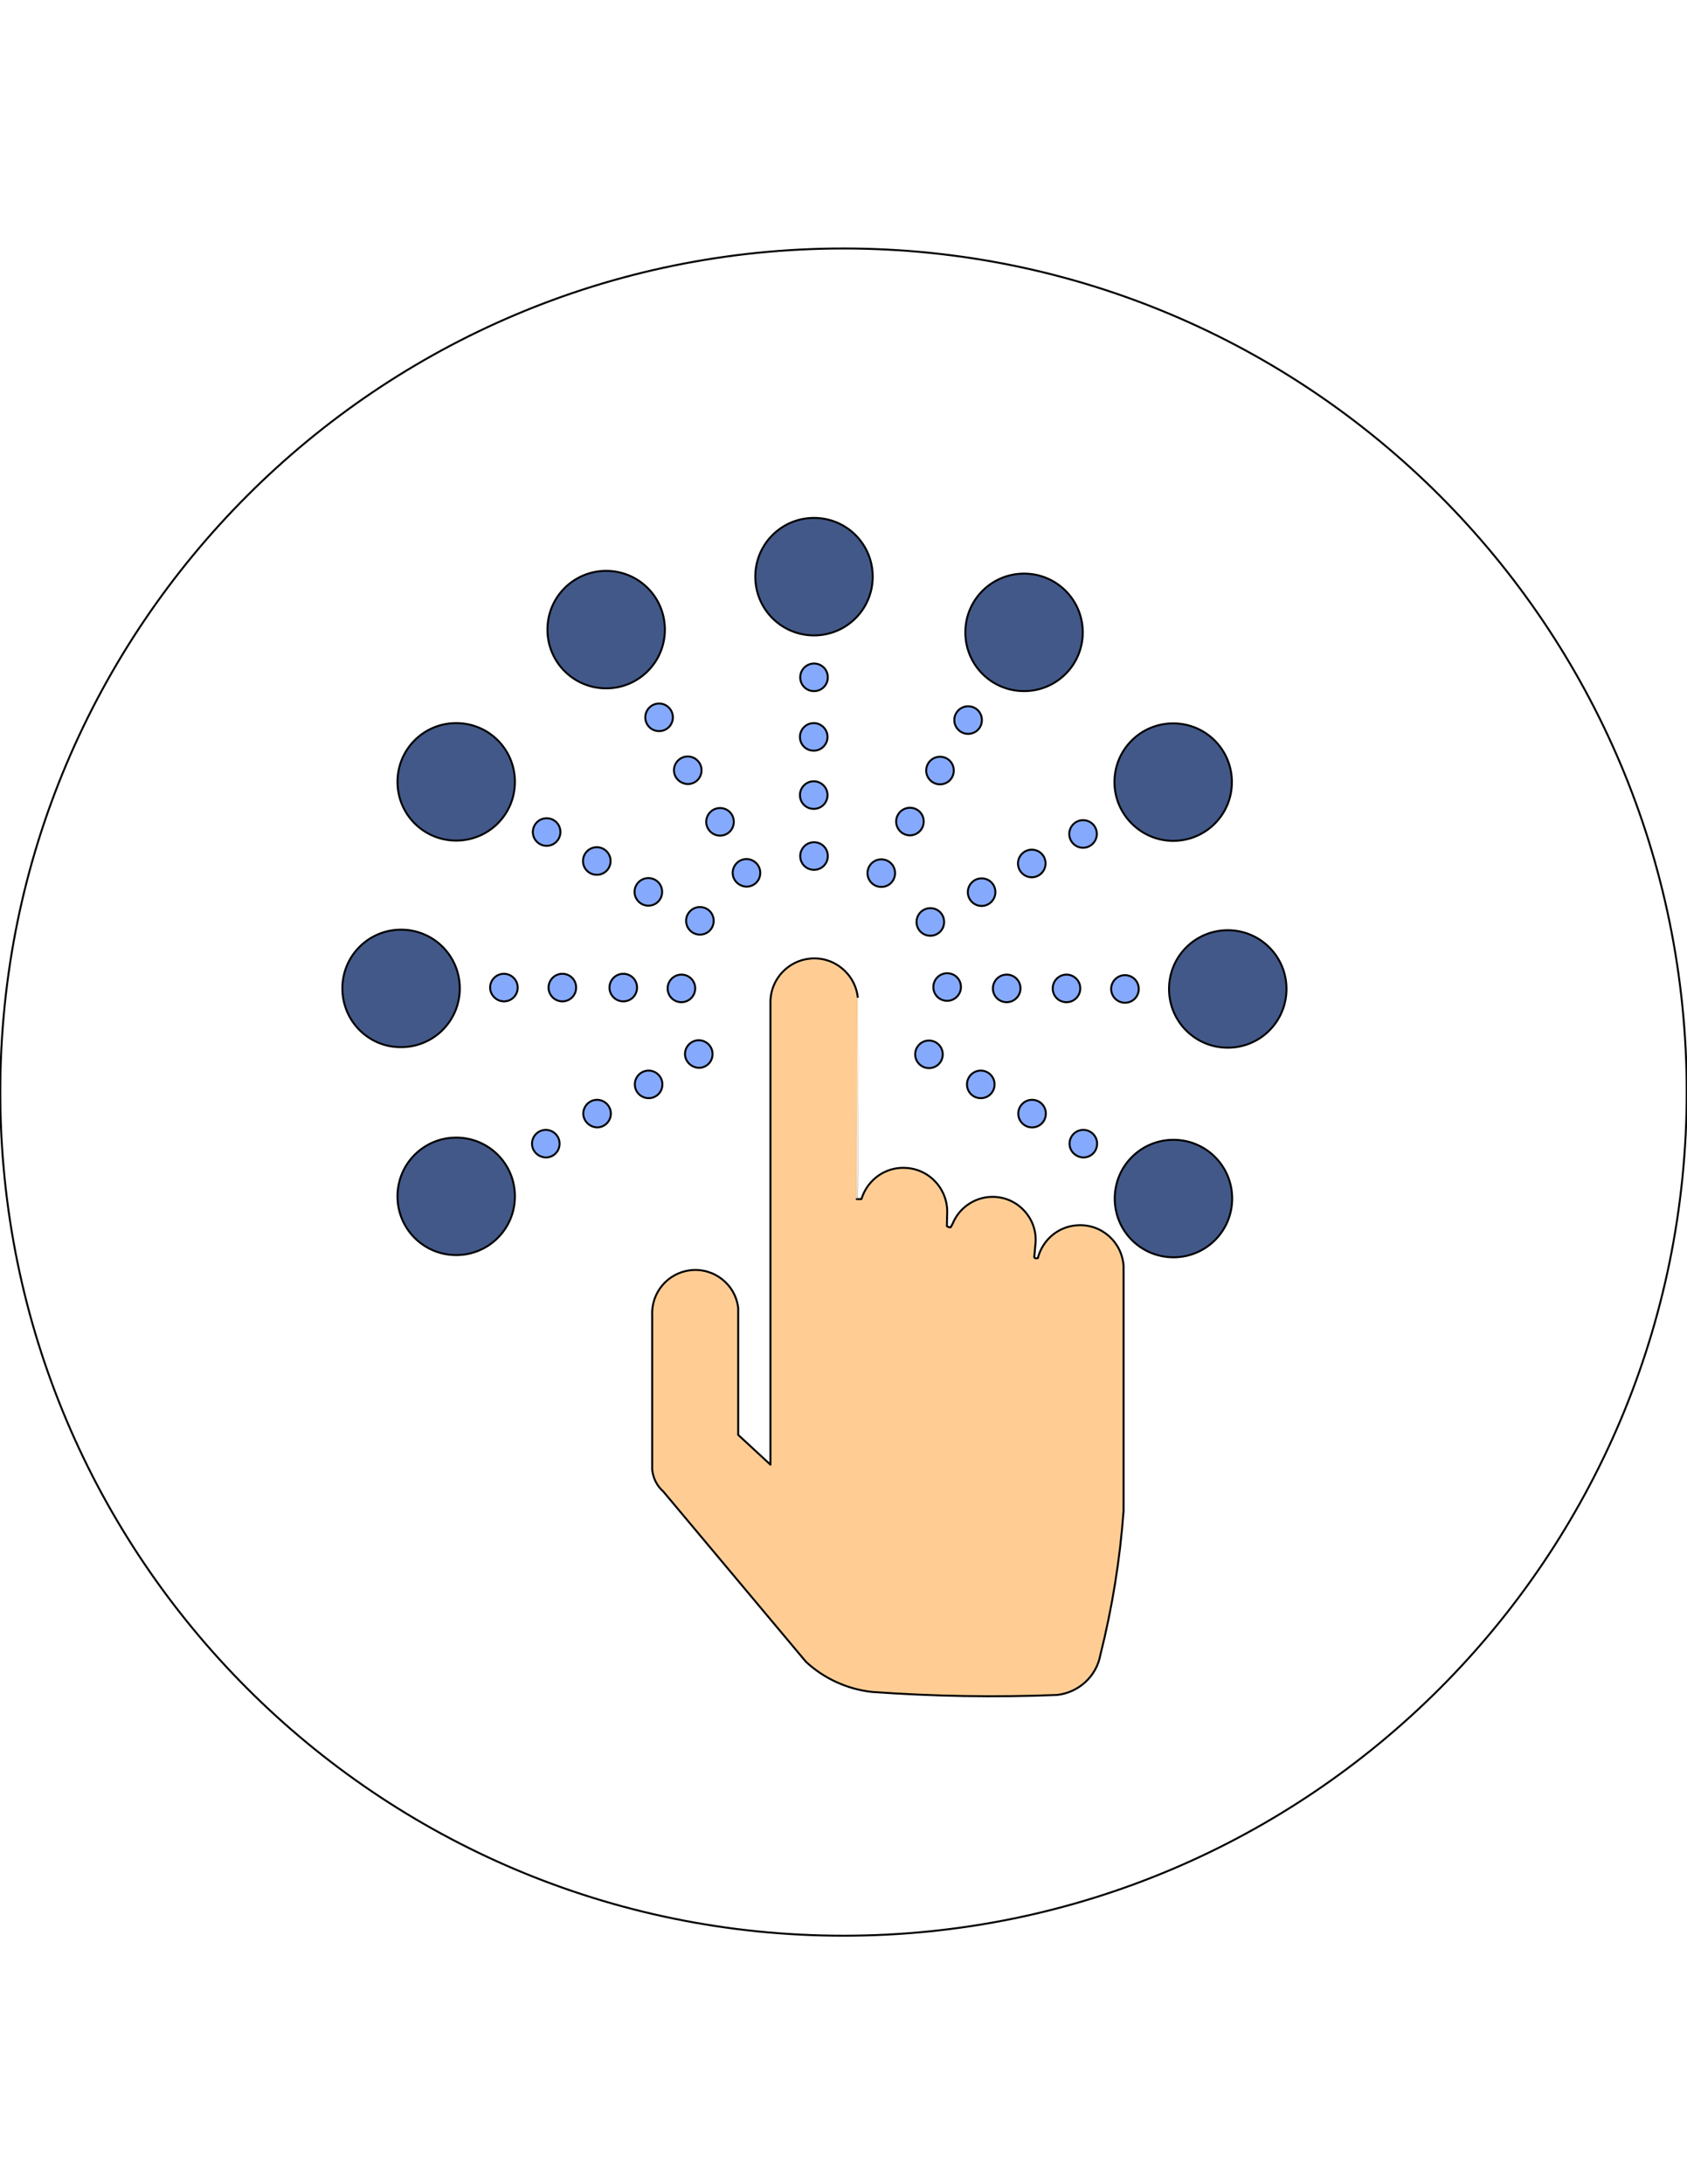 <?xml version="1.0" encoding="utf-8"?>
<!-- Generator: Adobe Illustrator 21.0.0, SVG Export Plug-In . SVG Version: 6.00 Build 0)  -->
<svg version="1.1" xmlns="http://www.w3.org/2000/svg" xmlns:xlink="http://www.w3.org/1999/xlink" x="0px" y="0px"
	 viewBox="0 0 612 792" style="enable-background:new 0 0 612 792;" xml:space="preserve">
<style type="text/css">
	.st0{fill:none;stroke:#000000;stroke-width:0.709;stroke-linecap:round;stroke-linejoin:round;stroke-miterlimit:10;}
	.mao{fill: #ffcd94;}
	.circ-peq{fill:#85a9fd;}
	.circ-medio{fill:#425888;}


</style>
<g id="Circulo_medio_1">
	<g id="CIRCLE">
		<path class="st0 circ-medio" d="M144.2,433.8c0-11.8,9.5-21.3,21.3-21.3c11.8,0,21.3,9.5,21.3,21.3s-9.5,21.3-21.3,21.3
			C153.7,455.1,144.2,445.6,144.2,433.8L144.2,433.8z">
				<set id="m_show" attributeName="visibility" attributeType="CSS" to="visible" begin="0s; show4.end" dur=".2s" fill="freeze"/>
    			<set id="m_hide" attributeName="visibility" attributeType="CSS" to="hidden" begin="hide4.end" dur=".2s" fill="freeze"/>
			</path>
	</g>
</g>
<g id="Circulo_medio_2">
	<g id="CIRCLE_1_">
		<path class="st0 circ-medio" d="M124.2,358.4c0-11.8,9.5-21.3,21.3-21.3c11.8,0,21.3,9.5,21.3,21.3c0,11.8-9.5,21.3-21.3,21.3
			C133.7,379.8,124.2,370.2,124.2,358.4L124.2,358.4z">
				<set id="m_show" attributeName="visibility" attributeType="CSS" to="visible" begin="0s; show4.end" dur=".2s" fill="freeze"/>
    			<set id="m_hide" attributeName="visibility" attributeType="CSS" to="hidden" begin="hide4.end" dur=".2s" fill="freeze"/>
			</path>
	</g>
</g>
<g id="Circulo_medio_3">
	<g id="CIRCLE_2_">
		<path class="st0 circ-medio" d="M144.2,283.5c0-11.8,9.5-21.3,21.3-21.3c11.8,0,21.3,9.5,21.3,21.3c0,11.8-9.5,21.3-21.3,21.3
			C153.7,304.8,144.2,295.3,144.2,283.5L144.2,283.5z">
				<set id="m_show" attributeName="visibility" attributeType="CSS" to="visible" begin="0s; show4.end" dur=".2s" fill="freeze"/>
    			<set id="m_hide" attributeName="visibility" attributeType="CSS" to="hidden" begin="hide4.end" dur=".2s" fill="freeze"/>
			</path>
	</g>
</g>
<g id="Circulo_medio_4">
	<g id="CIRCLE_3_">
		<path class="st0 circ-medio" d="M198.6,228.3c0-11.8,9.5-21.3,21.3-21.3s21.3,9.5,21.3,21.3c0,11.8-9.5,21.3-21.3,21.3
			S198.6,240.1,198.6,228.3L198.6,228.3z">
				<set id="m_show" attributeName="visibility" attributeType="CSS" to="visible" begin="0s; show4.end" dur=".2s" fill="freeze"/>
    			<set id="m_hide" attributeName="visibility" attributeType="CSS" to="hidden" begin="hide4.end" dur=".2s" fill="freeze"/>
			</path>
	</g>
</g>
<g id="Circulo_medio_5">
	<g id="CIRCLE_4_">
		<path class="st0 circ-medio" d="M274,209.1c0-11.8,9.5-21.3,21.3-21.3c11.8,0,21.3,9.5,21.3,21.3s-9.5,21.3-21.3,21.3
			C283.5,230.4,274,220.9,274,209.1L274,209.1z">
				<set id="m_show" attributeName="visibility" attributeType="CSS" to="visible" begin="0s; show4.end" dur=".2s" fill="freeze"/>
    			<set id="m_hide" attributeName="visibility" attributeType="CSS" to="hidden" begin="hide4.end" dur=".2s" fill="freeze"/>
			</path>
	</g>
</g>
<g id="Circulo_medio_6">
	<g id="CIRCLE_5_">
		<path class="st0 circ-medio" d="M350.2,229.3c0-11.8,9.5-21.3,21.3-21.3c11.8,0,21.3,9.5,21.3,21.3s-9.5,21.3-21.3,21.3
			C359.7,250.6,350.2,241.1,350.2,229.3L350.2,229.3z">
				<set id="m_show" attributeName="visibility" attributeType="CSS" to="visible" begin="0s; show4.end" dur=".2s" fill="freeze"/>
    			<set id="m_hide" attributeName="visibility" attributeType="CSS" to="hidden" begin="hide4.end" dur=".2s" fill="freeze"/>
			</path>
	</g>
</g>
<g id="Circulo_medio_7">
	<g id="CIRCLE_6_">
		<path class="st0 circ-medio" d="M404.3,283.6c0-11.8,9.5-21.3,21.3-21.3c11.8,0,21.3,9.5,21.3,21.3c0,11.8-9.5,21.3-21.3,21.3
			C413.9,304.9,404.3,295.3,404.3,283.6L404.3,283.6z">
				<set id="m_show" attributeName="visibility" attributeType="CSS" to="visible" begin="0s; show4.end" dur=".2s" fill="freeze"/>
    			<set id="m_hide" attributeName="visibility" attributeType="CSS" to="hidden" begin="hide4.end" dur=".2s" fill="freeze"/>
			</path>
	</g>
</g>
<g id="Circulo_medio_8">
	<g id="CIRCLE_7_">
		<path class="st0 circ-medio" d="M424.1,358.6c0-11.8,9.5-21.3,21.3-21.3s21.3,9.5,21.3,21.3c0,11.8-9.5,21.3-21.3,21.3
			S424.1,370.4,424.1,358.6L424.1,358.6z">
				<set id="m_show" attributeName="visibility" attributeType="CSS" to="visible" begin="0s; show4.end" dur=".2s" fill="freeze"/>
    			<set id="m_hide" attributeName="visibility" attributeType="CSS" to="hidden" begin="hide4.end" dur=".2s" fill="freeze"/>
			</path>
	</g>
</g>
<g id="Circulo_medio_9">
	<g id="CIRCLE_8_">
		<path class="st0 circ-medio" d="M404.4,434.6c0-11.8,9.5-21.3,21.3-21.3c11.8,0,21.3,9.5,21.3,21.3c0,11.8-9.5,21.3-21.3,21.3
			C413.9,455.9,404.4,446.4,404.4,434.6L404.4,434.6z">
				<set id="m_show" attributeName="visibility" attributeType="CSS" to="visible" begin="0s; show4.end" dur=".2s" fill="freeze"/>
    			<set id="m_hide" attributeName="visibility" attributeType="CSS" to="hidden" begin="hide4.end" dur=".2s" fill="freeze"/>
			</path>
	</g>
</g>
<g id="Circulo_peq_1">
	<g id="CIRCLE_9_">
		<path class="st0 circ-peq" d="M193,414.7c0-2.7,2.2-5,5-5c2.7,0,5,2.2,5,5s-2.2,5-5,5C195.2,419.6,193,417.4,193,414.7L193,414.7z">
			<set id="show4" attributeName="visibility" attributeType="CSS" to="visible" begin="0s; show3.end" dur=".2s" fill="freeze"/>
    		<set id="hide4" attributeName="visibility" attributeType="CSS" to="hidden" begin="hide3.end" dur=".2s" fill="freeze"/>
		</path>
	</g>
</g>
<g id="Circulo_peq_2">
	<g id="CIRCLE_10_">
		<path class="st0 circ-peq" d="M211.6,403.8c0-2.7,2.2-5,5-5c2.7,0,5,2.2,5,5c0,2.7-2.2,5-5,5C213.9,408.7,211.6,406.5,211.6,403.8
			L211.6,403.8z">
			<set id="show3" attributeName="visibility" attributeType="CSS" to="visible" begin="0s; show2.end" dur=".2s" fill="freeze"/>
    		<set id="hide3" attributeName="visibility" attributeType="CSS" to="hidden" begin="hide2.end" dur=".2s" fill="freeze"/>
		</path>
	</g>
</g>
<g id="Circulo_peq_3">
	<g id="CIRCLE_11_">
		<path class="st0 circ-peq" d="M230.3,393.2c0-2.7,2.2-5,5-5c2.7,0,5,2.2,5,5s-2.2,5-5,5C232.6,398.2,230.3,396,230.3,393.2L230.3,393.2z">
			<set id="show2" attributeName="visibility" attributeType="CSS" to="visible" begin="0s; show.end" dur=".2s" fill="freeze"/>
    		<set id="hide2" attributeName="visibility" attributeType="CSS" to="hidden" begin="hide.end" dur=".2s" fill="freeze"/>
		</path>
	</g>
</g>
<g id="Circulo_peq_4">
	<g id="CIRCLE_12_">
		<path class="st0 circ-peq" d="M248.5,382.2c0-2.7,2.2-5,5-5c2.7,0,5,2.2,5,5s-2.2,5-5,5C250.8,387.1,248.5,384.9,248.5,382.2L248.5,382.2z">
			<set id="show" attributeName="visibility" attributeType="CSS" to="visible" begin="0s; m_hide.end" dur=".2s" fill="freeze"/>
    		<set id="hide" attributeName="visibility" attributeType="CSS" to="hidden" begin="m_show.end" dur=".2s" fill="freeze"/>
		</path>
	</g>
</g>
<g id="Circulo_peq_8">
	<g id="CIRCLE_13_">
		<path class="st0 circ-peq" d="M242.2,358.4c0-2.7,2.2-5,5-5s5,2.2,5,5c0,2.7-2.2,5-5,5S242.2,361.2,242.2,358.4L242.2,358.4z">
			<set id="show" attributeName="visibility" attributeType="CSS" to="visible" begin="0s; m_hide.end" dur=".2s" fill="freeze"/>
    		<set id="hide" attributeName="visibility" attributeType="CSS" to="hidden" begin="m_show.end" dur=".2s" fill="freeze"/>
		</path>
	</g>
</g>
<g id="Circulo_peq_7">
	<g id="CIRCLE_14_">
		<path class="st0 circ-peq" d="M221.1,358.1c0-2.7,2.2-5,5-5s5,2.2,5,5s-2.2,5-5,5S221.1,360.8,221.1,358.1L221.1,358.1z">
			<set id="show2" attributeName="visibility" attributeType="CSS" to="visible" begin="0s; show.end" dur=".2s" fill="freeze"/>
    		<set id="hide2" attributeName="visibility" attributeType="CSS" to="hidden" begin="hide.end" dur=".2s" fill="freeze"/>
		</path>
	</g>
</g>
<g id="Circulo_peq_6">
	<g id="CIRCLE_15_">
		<path class="st0 circ-peq" d="M199,358.1c0-2.7,2.2-5,5-5s5,2.2,5,5s-2.2,5-5,5S199,360.8,199,358.1L199,358.1z">
			<set id="show3" attributeName="visibility" attributeType="CSS" to="visible" begin="0s; show2.end" dur=".2s" fill="freeze"/>
    		<set id="hide3" attributeName="visibility" attributeType="CSS" to="hidden" begin="hide2.end" dur=".2s" fill="freeze"/>
		</path>
	</g>
</g>
<g id="Circulo_peq_5">
	<g id="CIRCLE_16_">
		<path class="st0 circ-peq" d="M177.8,358.1c0-2.7,2.2-5,5-5c2.7,0,5,2.2,5,5s-2.2,5-5,5C180.1,363.1,177.8,360.8,177.8,358.1L177.8,358.1z">
			<set id="show4" attributeName="visibility" attributeType="CSS" to="visible" begin="0s; show3.end" dur=".2s" fill="freeze"/>
    		<set id="hide4" attributeName="visibility" attributeType="CSS" to="hidden" begin="hide3.end" dur=".2s" fill="freeze"/>
		</path>
	</g>
</g>
<g id="Circulo_peq_12">
	<g id="CIRCLE_17_">
		<path class="st0 circ-peq" d="M248.9,333.9c0-2.7,2.2-5,5-5s5,2.2,5,5s-2.2,5-5,5S248.9,336.6,248.9,333.9L248.9,333.9z">
			<set id="show" attributeName="visibility" attributeType="CSS" to="visible" begin="0s; m_hide.end" dur=".2s" fill="freeze"/>
    		<set id="hide" attributeName="visibility" attributeType="CSS" to="hidden" begin="m_show.end" dur=".2s" fill="freeze"/>
		</path>
	</g>
</g>
<g id="Circulo_peq_11">
	<g id="CIRCLE_18_">
		<path class="st0 circ-peq" d="M230.2,323.4c0-2.7,2.2-5,5-5s5,2.2,5,5s-2.2,5-5,5S230.2,326.1,230.2,323.4L230.2,323.4z">
			<set id="show2" attributeName="visibility" attributeType="CSS" to="visible" begin="0s; show.end" dur=".2s" fill="freeze"/>
    		<set id="hide2" attributeName="visibility" attributeType="CSS" to="hidden" begin="hide.end" dur=".2s" fill="freeze"/>
		</path>
	</g>
</g>
<g id="Circulo_peq_10">
	<g id="CIRCLE_19_">
		<path class="st0 circ-peq" d="M211.5,312.2c0-2.7,2.2-5,5-5c2.7,0,5,2.2,5,5s-2.2,5-5,5C213.7,317.2,211.5,315,211.5,312.2L211.5,312.2z">
			<set id="show3" attributeName="visibility" attributeType="CSS" to="visible" begin="0s; show2.end" dur=".2s" fill="freeze"/>
    		<set id="hide3" attributeName="visibility" attributeType="CSS" to="hidden" begin="hide2.end" dur=".2s" fill="freeze"/>
		</path>
	</g>
</g>
<g id="Circulo_peq_9">
	<g id="CIRCLE_20_">
		<path class="st0 circ-peq" d="M193.3,301.7c0-2.7,2.2-5,5-5s5,2.2,5,5c0,2.7-2.2,5-5,5S193.3,304.4,193.3,301.7L193.3,301.7z">
			<set id="show4" attributeName="visibility" attributeType="CSS" to="visible" begin="0s; show3.end" dur=".2s" fill="freeze"/>
    		<set id="hide4" attributeName="visibility" attributeType="CSS" to="hidden" begin="hide3.end" dur=".2s" fill="freeze"/>
		</path>
	</g>
</g>
<g id="Circulo_peq_16">
	<g id="CIRCLE_21_">
		<path class="st0 circ-peq" d="M265.8,316.5c0-2.7,2.2-5,5-5c2.7,0,5,2.2,5,5s-2.2,5-5,5C268,321.4,265.8,319.2,265.8,316.5L265.8,316.5z">
			<set id="show" attributeName="visibility" attributeType="CSS" to="visible" begin="0s; m_hide.end" dur=".2s" fill="freeze"/>
    		<set id="hide" attributeName="visibility" attributeType="CSS" to="hidden" begin="m_show.end" dur=".2s" fill="freeze"/>
		</path>
	</g>
</g>
<g id="Circulo_peq_15">
	<g id="CIRCLE_22_">
		<path class="st0 circ-peq" d="M256.2,298c0-2.7,2.2-5,5-5s5,2.2,5,5s-2.2,5-5,5S256.2,300.7,256.2,298L256.2,298z">
			<set id="show2" attributeName="visibility" attributeType="CSS" to="visible" begin="0s; show.end" dur=".2s" fill="freeze"/>
    		<set id="hide2" attributeName="visibility" attributeType="CSS" to="hidden" begin="hide.end" dur=".2s" fill="freeze"/>
		</path>
	</g>
</g>
<g id="Circulo_peq_14">
	<g id="CIRCLE_23_">
		<path class="st0 circ-peq" d="M244.5,279.3c0-2.7,2.2-5,5-5c2.7,0,5,2.2,5,5s-2.2,5-5,5C246.7,284.2,244.5,282,244.5,279.3L244.5,279.3z">
			<set id="show3" attributeName="visibility" attributeType="CSS" to="visible" begin="0s; show2.end" dur=".2s" fill="freeze"/>
    		<set id="hide3" attributeName="visibility" attributeType="CSS" to="hidden" begin="hide2.end" dur=".2s" fill="freeze"/>
		</path>
	</g>
</g>
<g id="Circulo_peq_13">
	<g id="CIRCLE_24_">
		<path class="st0 circ-peq" d="M234.1,260.1c0-2.7,2.2-5,5-5c2.7,0,5,2.2,5,5s-2.2,5-5,5C236.3,265.1,234.1,262.9,234.1,260.1L234.1,260.1z">
			<set id="show4" attributeName="visibility" attributeType="CSS" to="visible" begin="0s; show3.end" dur=".2s" fill="freeze"/>
    		<set id="hide4" attributeName="visibility" attributeType="CSS" to="hidden" begin="hide3.end" dur=".2s" fill="freeze"/>
		</path>
	</g>
</g>
<g id="Circulo_peq_20">
	<g id="CIRCLE_25_">
		<path class="st0 circ-peq" d="M290.3,310.4c0-2.7,2.2-5,5-5s5,2.2,5,5s-2.2,5-5,5S290.3,313.2,290.3,310.4L290.3,310.4z">
			<set id="show" attributeName="visibility" attributeType="CSS" to="visible" begin="0s; m_hide.end" dur=".2s" fill="freeze"/>
    		<set id="hide" attributeName="visibility" attributeType="CSS" to="hidden" begin="m_show.end" dur=".2s" fill="freeze"/>
		</path>
	</g>
</g>
<g id="Circulo_peq_19">
	<g id="CIRCLE_26_">
		<path class="st0 circ-peq" d="M290.2,288.3c0-2.7,2.2-5,5-5c2.7,0,5,2.2,5,5s-2.2,5-5,5C292.4,293.3,290.2,291.1,290.2,288.3L290.2,288.3z">
			<set id="show2" attributeName="visibility" attributeType="CSS" to="visible" begin="0s; show.end" dur=".2s" fill="freeze"/>
    		<set id="hide2" attributeName="visibility" attributeType="CSS" to="hidden" begin="hide.end" dur=".2s" fill="freeze"/>
		</path>
	</g>
</g>
<g id="Circulo_peq_18">
	<g id="CIRCLE_27_">
		<path class="st0 circ-peq" d="M290.2,267.2c0-2.7,2.2-5,5-5c2.7,0,5,2.2,5,5c0,2.7-2.2,5-5,5C292.4,272.2,290.2,270,290.2,267.2
			L290.2,267.2z">
			<set id="show3" attributeName="visibility" attributeType="CSS" to="visible" begin="0s; show2.end" dur=".2s" fill="freeze"/>
    		<set id="hide3" attributeName="visibility" attributeType="CSS" to="hidden" begin="hide2.end" dur=".2s" fill="freeze"/>
		</path>
	</g>
</g>
<g id="Circulo_peq_17">
	<g id="CIRCLE_28_">
		<path class="st0 circ-peq" d="M290.3,245.6c0-2.7,2.2-5,5-5s5,2.2,5,5s-2.2,5-5,5S290.3,248.4,290.3,245.6L290.3,245.6z">
			<set id="show4" attributeName="visibility" attributeType="CSS" to="visible" begin="0s; show3.end" dur=".2s" fill="freeze"/>
    		<set id="hide4" attributeName="visibility" attributeType="CSS" to="hidden" begin="hide3.end" dur=".2s" fill="freeze"/>
		</path>
	</g>
</g>
<g id="Circulo_peq_21">
	<g id="CIRCLE_29_">
		<path class="st0 circ-peq" d="M346.2,261.1c0-2.7,2.2-5,5-5s5,2.2,5,5s-2.2,5-5,5S346.2,263.8,346.2,261.1L346.2,261.1z">
			<set id="show4" attributeName="visibility" attributeType="CSS" to="visible" begin="0s; show3.end" dur=".2s" fill="freeze"/>
    		<set id="hide4" attributeName="visibility" attributeType="CSS" to="hidden" begin="hide3.end" dur=".2s" fill="freeze"/>
		</path>
	</g>
</g>
<g id="Circulo_peq_22">
	<g id="CIRCLE_30_">
		<path class="st0 circ-peq" d="M336,279.4c0-2.7,2.2-5,5-5s5,2.2,5,5s-2.2,5-5,5S336,282.1,336,279.4L336,279.4z">
			<set id="show3" attributeName="visibility" attributeType="CSS" to="visible" begin="0s; show2.end" dur=".2s" fill="freeze"/>
    		<set id="hide3" attributeName="visibility" attributeType="CSS" to="hidden" begin="hide2.end" dur=".2s" fill="freeze"/>
		</path>
	</g>
</g>
<g id="Circulo_peq_23">
	<g id="CIRCLE_31_">
		<path class="st0 circ-peq" d="M325.1,297.9c0-2.7,2.2-5,5-5s5,2.2,5,5c0,2.7-2.2,5-5,5S325.1,300.6,325.1,297.9L325.1,297.9z">
			<set id="show2" attributeName="visibility" attributeType="CSS" to="visible" begin="0s; show.end" dur=".2s" fill="freeze"/>
    		<set id="hide2" attributeName="visibility" attributeType="CSS" to="hidden" begin="hide.end" dur=".2s" fill="freeze"/>
		</path>
	</g>
</g>
<g id="Circulo_peq_24">
	<g id="CIRCLE_32_">
		<path class="st0 circ-peq" d="M314.7,316.6c0-2.7,2.2-5,5-5s5,2.2,5,5s-2.2,5-5,5S314.7,319.3,314.7,316.6L314.7,316.6z">
			<set id="show" attributeName="visibility" attributeType="CSS" to="visible" begin="0s; m_hide.end" dur=".2s" fill="freeze"/>
    		<set id="hide" attributeName="visibility" attributeType="CSS" to="hidden" begin="m_show.end" dur=".2s" fill="freeze"/>
		</path>
	</g>
</g>
<g id="Circulo_peq_28">
	<g id="CIRCLE_33_">
		<path class="st0 circ-peq" d="M332.5,334.3c0-2.7,2.2-5,5-5s5,2.2,5,5s-2.2,5-5,5S332.5,337.1,332.5,334.3L332.5,334.3z">
			<set id="show" attributeName="visibility" attributeType="CSS" to="visible" begin="0s; m_hide.end" dur=".2s" fill="freeze"/>
    		<set id="hide" attributeName="visibility" attributeType="CSS" to="hidden" begin="m_show.end" dur=".2s" fill="freeze"/>
		</path>
	</g>
</g>
<g id="Circulo_peq_27">
	<g id="CIRCLE_34_">
		<path class="st0 circ-peq" d="M351.1,323.5c0-2.7,2.2-5,5-5s5,2.2,5,5c0,2.7-2.2,5-5,5S351.1,326.2,351.1,323.5L351.1,323.5z">
			<set id="show2" attributeName="visibility" attributeType="CSS" to="visible" begin="0s; show.end" dur=".2s" fill="freeze"/>
    		<set id="hide2" attributeName="visibility" attributeType="CSS" to="hidden" begin="hide.end" dur=".2s" fill="freeze"/>
		</path>
	</g>
</g>
<g id="Circulo_peq_26">
	<g id="CIRCLE_35_">
		<path class="st0 circ-peq" d="M369.3,313.1c0-2.7,2.2-5,5-5s5,2.2,5,5c0,2.7-2.2,5-5,5S369.3,315.8,369.3,313.1L369.3,313.1z">
			<set id="show3" attributeName="visibility" attributeType="CSS" to="visible" begin="0s; show2.end" dur=".2s" fill="freeze"/>
    		<set id="hide3" attributeName="visibility" attributeType="CSS" to="hidden" begin="hide2.end" dur=".2s" fill="freeze"/>
		</path>
	</g>
</g>
<g id="Circulo_peq_25">
	<g id="CIRCLE_36_">
		<path class="st0 circ-peq" d="M387.9,302.4c0-2.7,2.2-5,5-5s5,2.2,5,5c0,2.7-2.2,5-5,5S387.9,305.1,387.9,302.4L387.9,302.4z">
			<set id="show4" attributeName="visibility" attributeType="CSS" to="visible" begin="0s; show3.end" dur=".2s" fill="freeze"/>
    		<set id="hide4" attributeName="visibility" attributeType="CSS" to="hidden" begin="hide3.end" dur=".2s" fill="freeze"/>
		</path>
	</g>
</g>
<g id="Circulo_peq_32">
	<g id="CIRCLE_37_">
		<path class="st0 circ-peq" d="M338.6,357.9c0-2.7,2.2-5,5-5s5,2.2,5,5c0,2.7-2.2,5-5,5S338.6,360.7,338.6,357.9L338.6,357.9z">
			<set id="show" attributeName="visibility" attributeType="CSS" to="visible" begin="0s; m_hide.end" dur=".2s" fill="freeze"/>
    		<set id="hide" attributeName="visibility" attributeType="CSS" to="hidden" begin="m_show.end" dur=".2s" fill="freeze"/>
		</path>
	</g>
</g>
<g id="Circulo_peq_31">
	<g id="CIRCLE_38_">
		<path class="st0 circ-peq" d="M360.2,358.4c0-2.7,2.2-5,5-5s5,2.2,5,5c0,2.7-2.2,5-5,5S360.2,361.2,360.2,358.4L360.2,358.4z">
			<set id="show2" attributeName="visibility" attributeType="CSS" to="visible" begin="0s; show.end" dur=".2s" fill="freeze"/>
    		<set id="hide2" attributeName="visibility" attributeType="CSS" to="hidden" begin="hide.end" dur=".2s" fill="freeze"/>
		</path>
	</g>
</g>
<g id="Circulo_peq_30">
	<g id="CIRCLE_39_">
		<path class="st0 circ-peq" d="M381.9,358.4c0-2.7,2.2-5,5-5c2.7,0,5,2.2,5,5c0,2.7-2.2,5-5,5C384.1,363.4,381.9,361.2,381.9,358.4
			L381.9,358.4z">
			<set id="show3" attributeName="visibility" attributeType="CSS" to="visible" begin="0s; show2.end" dur=".2s" fill="freeze"/>
    		<set id="hide3" attributeName="visibility" attributeType="CSS" to="hidden" begin="hide2.end" dur=".2s" fill="freeze"/>
		</path>
	</g>
</g>
<g id="Circulo_peq_29">
	<g id="CIRCLE_40_">
		<path class="st0 circ-peq" d="M403.1,358.6c0-2.7,2.2-5,5-5s5,2.2,5,5s-2.2,5-5,5S403.1,361.3,403.1,358.6L403.1,358.6z">
			<set id="show4" attributeName="visibility" attributeType="CSS" to="visible" begin="0s; show3.end" dur=".2s" fill="freeze"/>
    		<set id="hide4" attributeName="visibility" attributeType="CSS" to="hidden" begin="hide3.end" dur=".2s" fill="freeze"/>
		</path>
	</g>
</g>
<g id="Circulo_peq_36">
	<g id="CIRCLE_41_">
		<path class="st0 circ-peq" d="M332,382.3c0-2.7,2.2-5,5-5c2.7,0,5,2.2,5,5s-2.2,5-5,5C334.2,387.3,332,385,332,382.3L332,382.3z">
			<set id="show" attributeName="visibility" attributeType="CSS" to="visible" begin="0s; m_hide.end" dur=".2s" fill="freeze"/>
    		<set id="hide" attributeName="visibility" attributeType="CSS" to="hidden" begin="m_show.end" dur=".2s" fill="freeze"/>
		</path>
	</g>
</g>
<g id="Circulo_peq_35">
	<g id="CIRCLE_42_">
		<path class="st0 circ-peq" d="M350.8,393.2c0-2.7,2.2-5,5-5c2.7,0,5,2.2,5,5s-2.2,5-5,5C353,398.2,350.8,396,350.8,393.2L350.8,393.2z">
			<set id="show2" attributeName="visibility" attributeType="CSS" to="visible" begin="0s; show.end" dur=".2s" fill="freeze"/>
    		<set id="hide2" attributeName="visibility" attributeType="CSS" to="hidden" begin="hide.end" dur=".2s" fill="freeze"/>
		</path>
	</g>
</g>
<g id="Circulo_peq_34">
	<g id="CIRCLE_43_">
		<path class="st0 circ-peq" d="M369.4,403.8c0-2.7,2.2-5,5-5s5,2.2,5,5s-2.2,5-5,5S369.4,406.5,369.4,403.8L369.4,403.8z">
			<set id="show3" attributeName="visibility" attributeType="CSS" to="visible" begin="0s; show2.end" dur=".2s" fill="freeze"/>
    		<set id="hide3" attributeName="visibility" attributeType="CSS" to="hidden" begin="hide2.end" dur=".2s" fill="freeze"/>
		</path>
	</g>
</g>
<g id="Circulo_peq_33">
	<g id="CIRCLE_44_">
		<path class="st0 circ-peq" d="M388,414.7c0-2.7,2.2-5,5-5c2.7,0,5,2.2,5,5s-2.2,5-5,5C390.2,419.6,388,417.4,388,414.7L388,414.7z">
			<set id="show4" attributeName="visibility" attributeType="CSS" to="visible" begin="0s; show3.end" dur=".2s" fill="freeze"/>
    		<set id="hide4" attributeName="visibility" attributeType="CSS" to="hidden" begin="hide3.end" dur=".2s" fill="freeze"/>
		</path>
	</g>
</g>
<g id="Mao">
	<g id="LWPOLYLINE">
		<path class="st0 mao" d="M311.2,361.8c-0.9-8.7-8.7-15.1-17.4-14.2c-7.9,0.8-14,7.3-14.3,15.2v168.3l-11.7-10.8c0,0,0-46,0-46
			c-1-8.6-8.8-14.7-17.4-13.7c-8.2,1-14.2,8.1-13.8,16.4c0,0,0,55.9,0,55.9c0.3,3,1.7,5.9,4,7.9l51.8,61.8c6.6,6.1,15,9.9,23.9,10.9
			c22.4,1.6,44.8,2,67.2,1.1c7.9-0.9,14.3-6.8,15.7-14.6c4.3-17.1,7.1-34.5,8.4-52.1v-88.9c-0.6-8.7-8.1-15.3-16.8-14.7
			c-6.9,0.4-12.6,5.3-14.3,11.9l-0.6,0.1l-0.4-0.1l-0.3-0.3l0.5-5.6c0.4-8.6-6.3-15.9-14.9-16.3c-6.6-0.3-12.7,3.6-15.2,9.7
			l-0.7,1.3l-0.7,0l-0.7-0.4l0.1-4.3c0.5-8.7-6.1-16.3-14.9-16.8c-7.4-0.5-14,4.2-16.2,11.3c0,0-1.7,0-1.7,0
			S311.2,361.8,311.2,361.8z"/>
	</g>
</g>
<g id="Circulo_Grande">
	<g id="CIRCLE_45_">
		<path class="st0" d="M0.1,396C0.1,227.1,137.1,90.1,306,90.1S611.9,227.1,611.9,396S474.9,701.9,306,701.9S0.1,564.9,0.1,396
			L0.1,396z"/>
	</g>
</g>
</svg>
